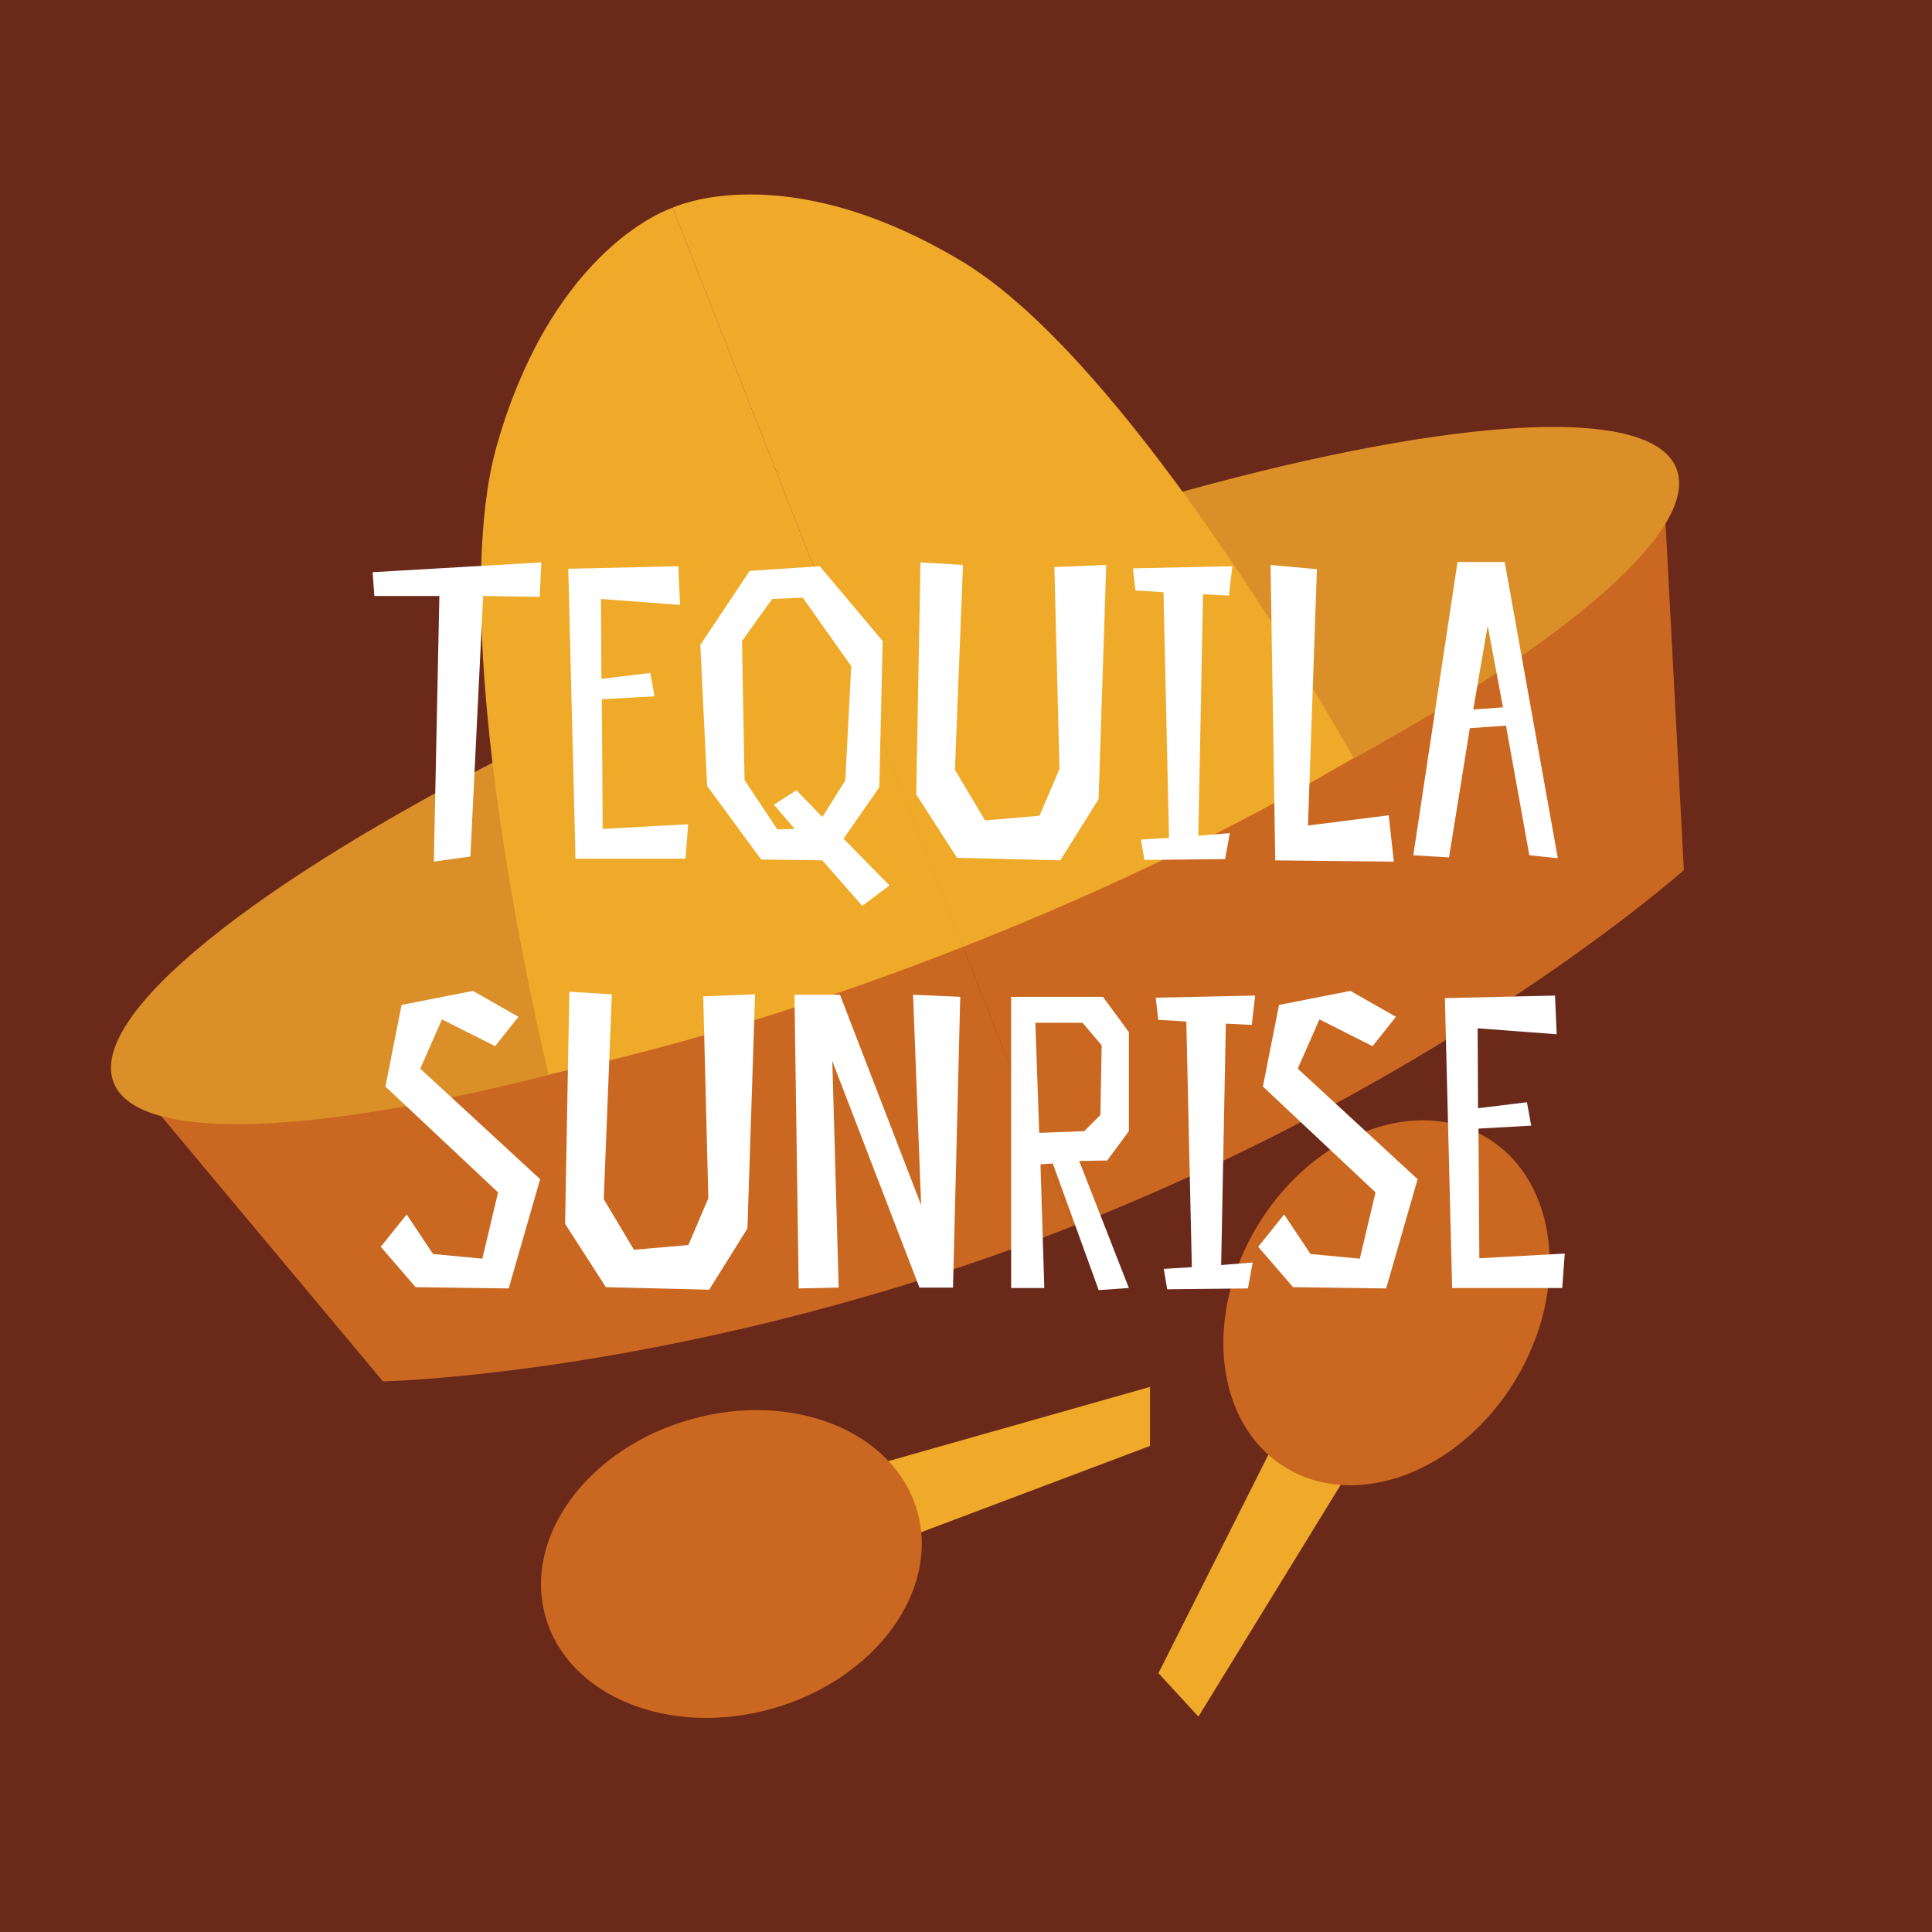 <svg width="180" height="180" viewBox="0 0 180 180" fill="none" xmlns="http://www.w3.org/2000/svg">
<rect x="0" y="0" width="180" height="180" fill="#333333" stroke="none"/>
<g clip-path="url(#clip0_873_1933)">
<rect width="180" height="180" fill="#6B291A"/>
<path d="M11.338 99.578L35.681 128.702C35.681 128.702 64.696 128.091 99.955 114.234L88.647 85.462C68.774 93.285 33.035 103.973 11.338 99.578Z" fill="#CA6821"/>
<path d="M154.881 43.164L156.881 81.07C156.881 81.07 135.214 100.377 99.955 114.234L88.647 85.462C108.53 77.66 141.982 61.156 154.881 43.164Z" fill="#CA6821"/>
<path d="M156.186 43.646C158.38 49.229 146.185 59.668 126.132 70.655C115.728 76.354 103.219 82.2 89.486 87.597L89.428 87.62C75.732 93.003 62.605 97.244 51.117 100.152C28.884 105.788 12.793 106.462 10.593 100.865C8.132 94.604 23.77 82.234 48.298 69.825C56.999 65.42 66.801 61.026 77.347 56.881L77.406 56.858C87.959 52.71 98.178 49.248 107.56 46.546C133.912 38.971 153.729 37.395 156.186 43.646Z" fill="#DA8F29"/>
<path d="M62.667 19.355L89.73 88.216L89.671 88.239C75.975 93.621 62.751 97.615 51.097 100.1C50.466 97.422 49.204 91.836 47.979 84.978C47.819 84.098 47.662 83.198 47.509 82.278C47.343 81.282 47.178 80.27 47.016 79.241C46.876 78.346 46.731 77.44 46.606 76.522C45.894 71.625 45.31 66.474 45.01 61.456C44.686 56.001 44.718 50.743 45.332 46.245C45.545 44.593 45.878 42.959 46.329 41.355C51.697 22.776 62.667 19.355 62.667 19.355Z" fill="#EFAA29"/>
<path d="M126.109 70.598C115.876 76.732 103.46 82.815 89.729 88.216L62.666 19.355C62.666 19.355 73.03 14.391 89.611 24.345C90.048 24.596 90.499 24.895 90.945 25.202C94.525 27.629 98.266 31.248 101.924 35.419C102.713 36.316 103.497 37.237 104.277 38.181C106.069 40.356 107.828 42.63 109.525 44.927C110.499 46.234 111.459 47.58 112.389 48.904C115.1 52.762 117.59 56.573 119.719 59.959C122.683 64.664 124.942 68.553 126.109 70.598Z" fill="#EFAA29"/>
<path d="M73.642 138.715L107.142 129.215V134.715L76.642 146.215L73.642 138.715Z" fill="#EFAA29"/>
<path d="M129.87 130.255L111.654 159.931L107.93 155.884L122.584 126.768L129.87 130.255Z" fill="#EFAA29"/>
<ellipse cx="68.142" cy="145.715" rx="18" ry="14" transform="rotate(-15.831 68.142 145.715)" fill="#CA6821"/>
<ellipse cx="129.177" cy="121.38" rx="18" ry="14" transform="rotate(121.544 129.177 121.38)" fill="#CA6821"/>
<path d="M50.439 52.399L34.717 53.31L34.876 55.527H40.935L40.42 80.277L43.825 79.802L45.013 55.527L50.28 55.606L50.439 52.399ZM63.2 52.755L52.943 52.993L53.617 80H63.873L64.111 76.792L56.151 77.228L56.072 65.15L60.982 64.873L60.586 62.695L56.032 63.249L55.992 55.804L63.358 56.359L63.2 52.755ZM65.883 73.228L70.912 80.079L76.614 80.158L80.337 84.396L82.871 82.495L78.594 78.139L81.921 73.347L82.237 59.725L76.377 52.755L69.843 53.191L65.249 60.081L65.883 73.228ZM69.13 59.725L71.941 55.804L74.793 55.686L79.307 62.061L78.753 72.714L76.614 76.119L74.199 73.624L72.1 74.971L74.04 77.228L72.417 77.268L69.367 72.674L69.13 59.725ZM98.709 71.644L96.848 76L91.779 76.436L88.968 71.724L89.72 52.636L85.76 52.399L85.364 74.02L89.166 79.921L98.788 80.158L102.352 74.456L103.065 52.636L98.234 52.834L98.709 71.644ZM114.498 55.488L114.814 52.755L105.548 52.953L105.786 55.012L108.399 55.171L108.914 78.06L106.3 78.218L106.617 80.119L114.141 80.04L114.577 77.624L111.646 77.862L112.082 55.369L114.498 55.488ZM129.385 75.961L121.861 76.911L122.693 53.032L118.376 52.636L118.812 80.158L129.86 80.277L129.385 75.961ZM135.794 52.359L131.675 79.683L135.002 79.881L136.942 67.843L140.308 67.605L142.486 79.683L145.139 79.96L140.189 52.359L135.794 52.359ZM137.259 66.1L138.605 58.299L140.031 65.902L137.259 66.1ZM41.176 94.973L46.126 97.468L48.304 94.735L44.067 92.32L37.414 93.626L35.909 101.23L46.403 111.09L44.938 117.268L40.344 116.832L37.889 113.149L35.474 116.159L38.721 119.921L47.393 120.04L50.324 109.862L39.156 99.566L41.176 94.973ZM65.993 111.644L64.132 116L59.063 116.436L56.251 111.724L57.004 92.636L53.044 92.399L52.648 114.02L56.449 119.921L66.072 120.158L69.636 114.456L70.349 92.636L65.518 92.834L65.993 111.644ZM89.463 92.874L85.068 92.676L85.82 112.278L78.257 92.676H74.019L74.415 120.04L78.138 119.96L77.544 98.854L85.662 119.96H88.79L89.463 92.874ZM98.087 108.397L102.364 120.198L105.175 120L100.542 108.16L103.156 108.12L105.175 105.388V96.161L102.76 92.874H94.206V120H97.295L96.939 108.476L98.087 108.397ZM96.463 95.29H100.859L102.641 97.388L102.522 103.883L101.017 105.388L96.82 105.546L96.463 95.29ZM116.624 95.488L116.941 92.755L107.675 92.953L107.912 95.012L110.526 95.171L111.041 118.06L108.427 118.218L108.744 120.119L116.268 120.04L116.704 117.624L113.773 117.862L114.209 95.369L116.624 95.488ZM122.928 94.973L127.878 97.468L130.056 94.735L125.819 92.32L119.166 93.626L117.661 101.23L128.155 111.09L126.69 117.268L122.097 116.832L119.641 113.149L117.226 116.159L120.473 119.921L129.145 120.04L132.076 109.862L120.909 99.566L122.928 94.973ZM144.875 92.755L134.618 92.993L135.292 120H145.548L145.786 116.792L137.826 117.228L137.747 105.15L142.657 104.873L142.261 102.695L137.707 103.249L137.668 95.804L145.033 96.359L144.875 92.755Z" fill="white"/>
</g>
<defs>
<clipPath id="clip0_873_1933">
<rect width="180" height="180" fill="white"/>
</clipPath>
</defs>
</svg>
